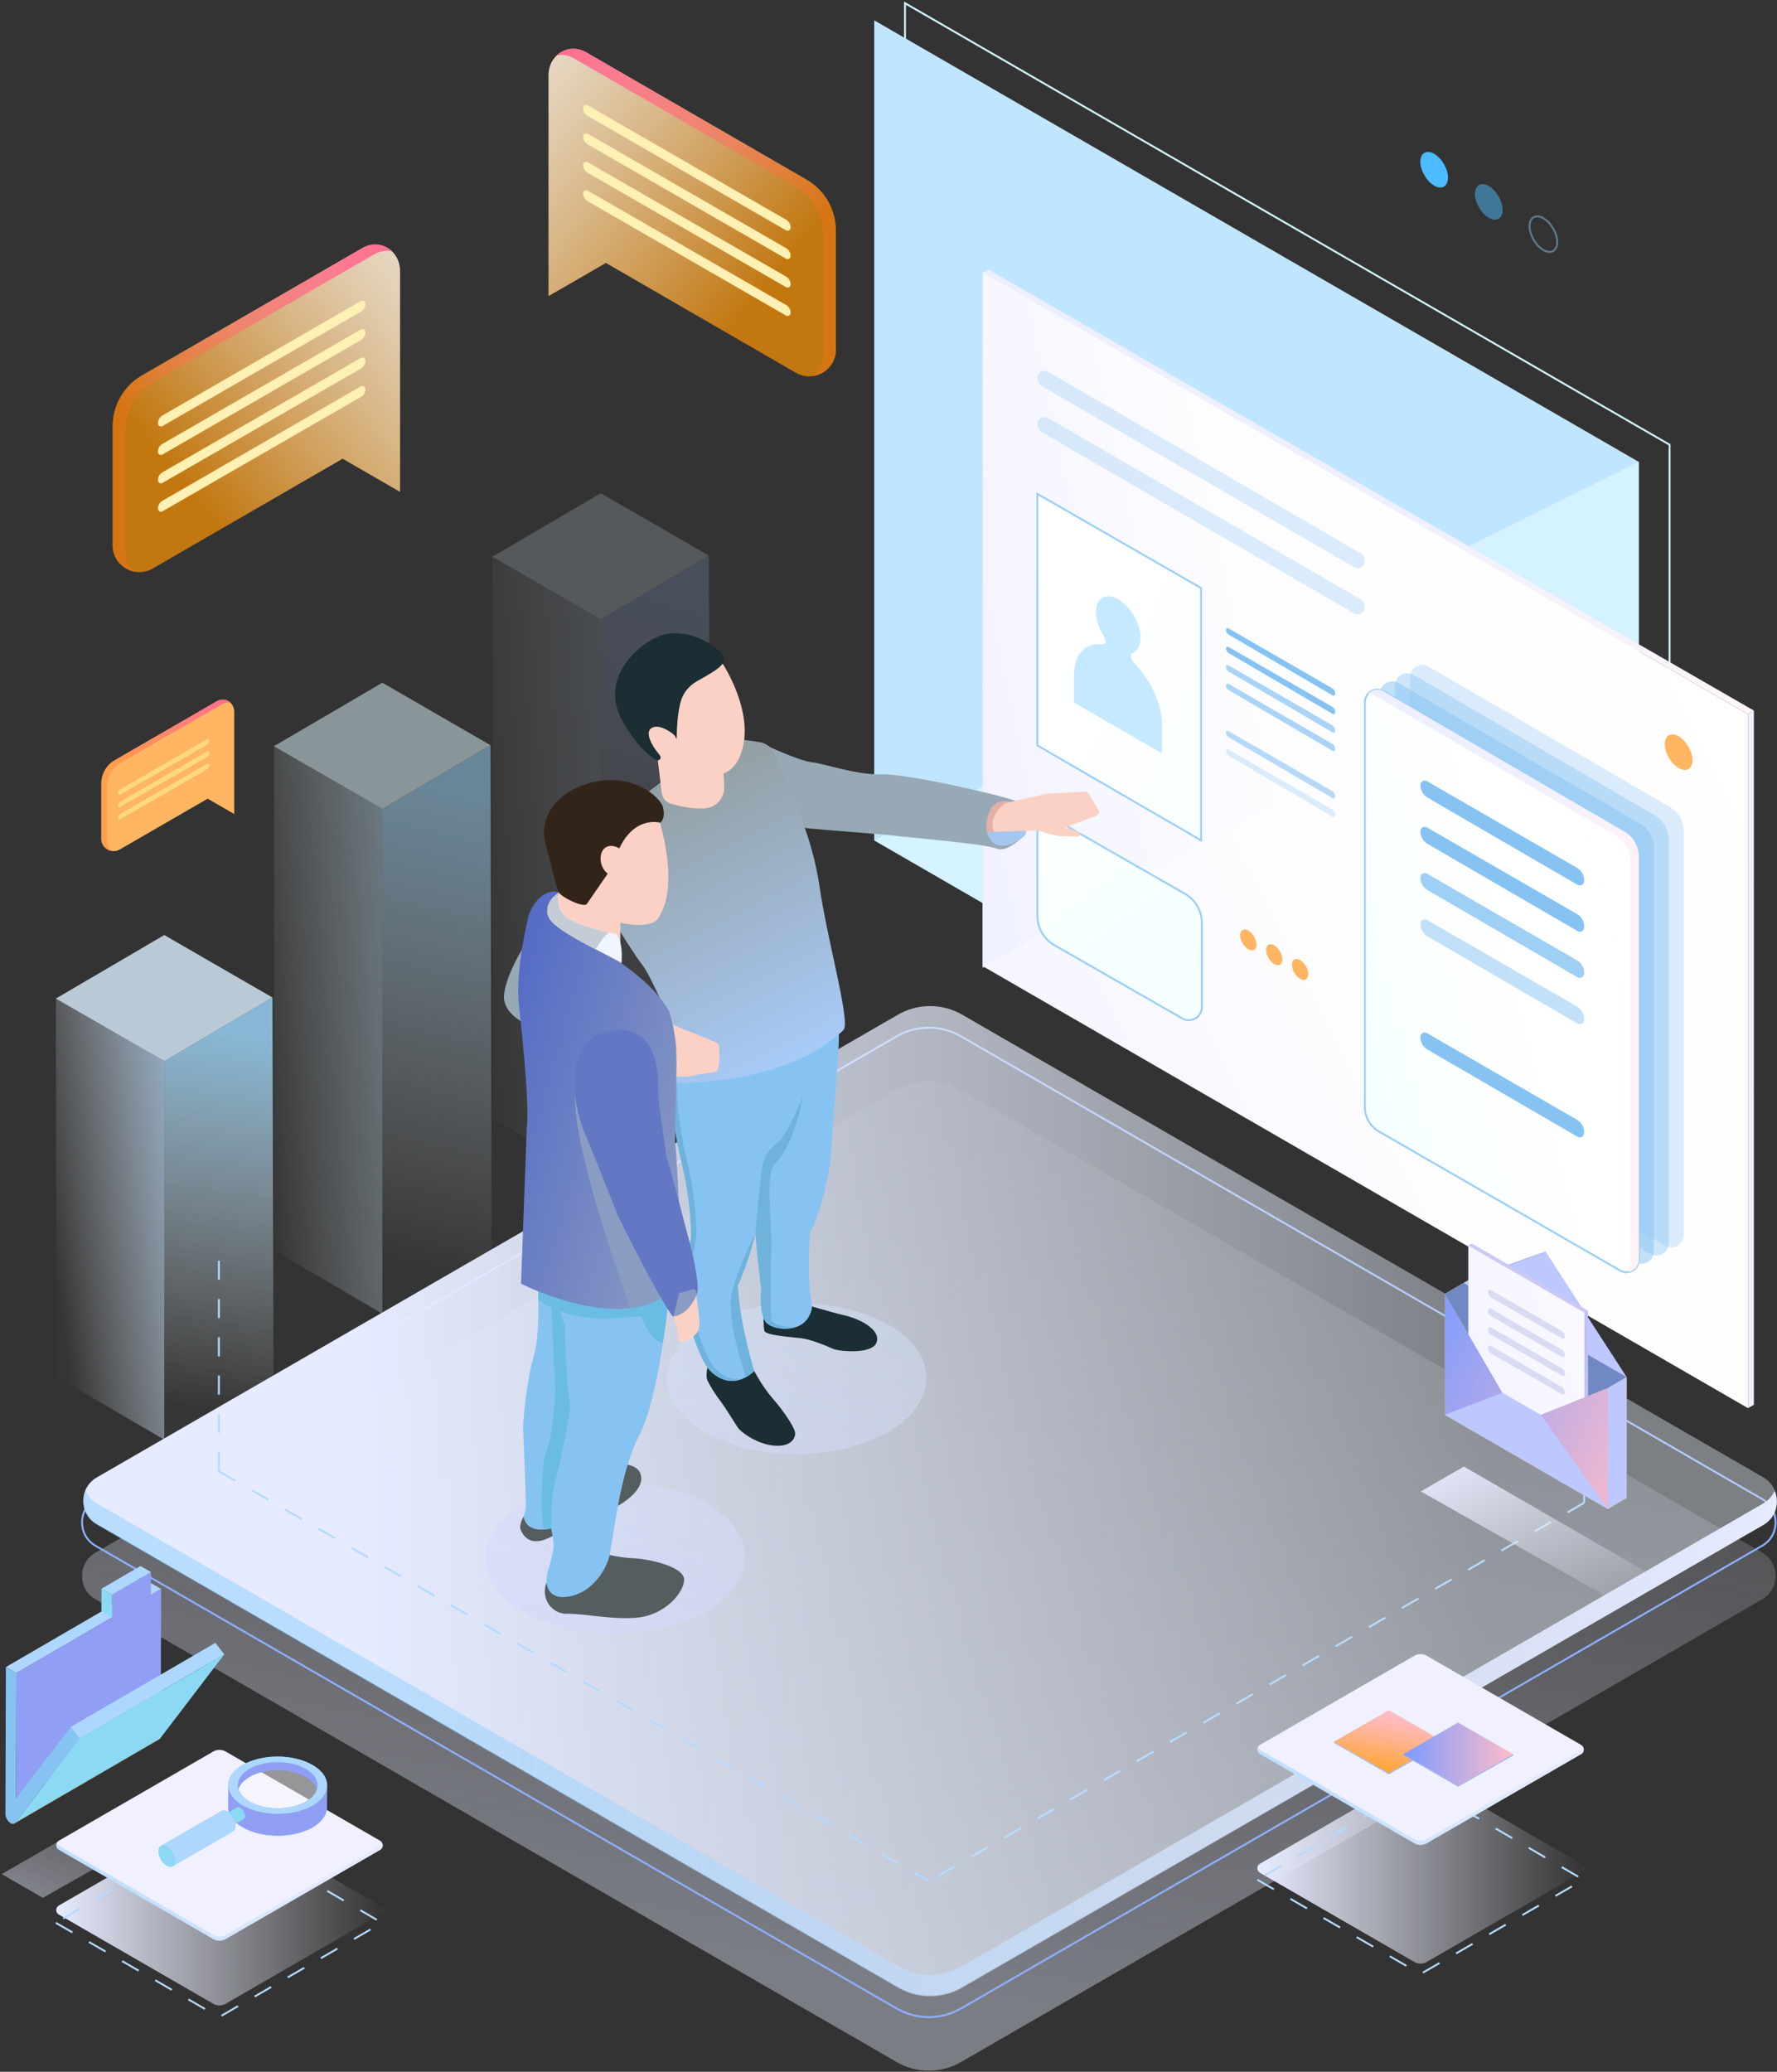 <svg width="562" height="655" viewBox="0 0 562 655" fill="none" xmlns="http://www.w3.org/2000/svg">
<rect x="0" y="0" width="562" height="655" fill="#333333" stroke="none"/>
<g id="&#208;&#152;&#208;&#187;&#208;&#187;&#209;&#142;&#209;&#129;&#209;&#130;&#209;&#128;&#208;&#176;&#209;&#134;&#208;&#184;&#209;&#143; &#208;&#187;&#208;&#184;&#208;&#183; &#209;&#129;&#209;&#130;&#209;&#128;&#208;&#176;&#208;&#189;&#208;&#184;&#209;&#134;&#209;&#139;">
<path id="Path" opacity="0.5" d="M58.068 559.288L0.545 592.502L13.534 600.004L71.693 567.159L58.068 559.288Z" fill="url(#paint0_linear)"/>
<path id="Path_2" fill-rule="evenodd" clip-rule="evenodd" d="M286.213 260.273L528.026 399.883V140.604L286.213 1.006V260.273Z" stroke="#D2F1F9" stroke-width="0.605"/>
<path id="Path_3" d="M276.485 265.7L518.297 405.309V146.031L276.485 6.433V265.7Z" fill="#C0E6FF"/>
<g id="Group">
<g id="Group_2" opacity="0.8">
<path id="Path_4" d="M51.957 455.161L86.497 435.221L86.176 315.37L51.957 335.505V455.161Z" fill="url(#paint1_linear)"/>
<path id="Path_5" d="M17.775 435.221L51.958 455.161V335.505L17.66 315.703L17.775 435.221Z" fill="url(#paint2_linear)"/>
<path id="Path_6" d="M51.958 295.617L86.176 315.37L51.958 335.505L17.66 315.703L51.958 295.617Z" fill="#DCEFFF"/>
</g>
<g id="Group_3" opacity="0.5">
<path id="Path_7" d="M120.915 415.316L155.461 395.375L155.14 235.601L120.915 255.729V415.316Z" fill="url(#paint3_linear)"/>
<path id="Path_8" d="M86.739 395.375L120.915 415.316V255.729L86.624 235.928L86.739 395.375Z" fill="url(#paint4_linear)"/>
<path id="Path_9" d="M120.915 215.842L155.14 235.601L120.915 255.729L86.624 235.928L120.915 215.842Z" fill="#E1F8FF"/>
</g>
<g id="Group_4" opacity="0.2">
<path id="Path_10" d="M190.006 373.553L224.546 353.612L224.225 175.688L190.006 195.816V373.553Z" fill="url(#paint5_linear)"/>
<path id="Path_11" d="M155.824 353.612L190.006 373.553V195.816L155.709 176.014L155.824 353.612Z" fill="url(#paint6_linear)"/>
<path id="Path_12" d="M190.006 155.928L224.225 175.688L190.006 195.816L155.709 176.014L190.006 155.928Z" fill="#DCEFFF"/>
</g>
</g>
<path id="Path_13" opacity="0.4" d="M283.612 651.938L30.214 505.637C24.527 502.351 24.527 494.142 30.214 490.856L283.612 344.555C289.892 340.931 297.624 340.931 303.898 344.555L557.296 490.856C562.983 494.142 562.983 502.351 557.296 505.637L303.898 651.938C297.624 655.562 289.892 655.562 283.612 651.938Z" fill="url(#paint7_linear)"/>
<path id="Path_14" fill-rule="evenodd" clip-rule="evenodd" d="M283.612 635.004L30.214 488.703C24.527 485.417 24.527 477.208 30.214 473.922L283.612 327.621C289.892 323.997 297.624 323.997 303.898 327.621L557.296 473.922C562.983 477.208 562.983 485.417 557.296 488.703L303.898 635.004C297.624 638.628 289.892 638.628 283.612 635.004Z" stroke="#8DB0FF" stroke-width="0.605"/>
<path id="Path_15" opacity="0.5" d="M518.297 146.031L276.485 265.7L518.297 405.309V146.031Z" fill="#E9FEFF"/>
<path id="Path_16" d="M284.017 628.167L30.613 481.866C24.926 478.581 24.926 470.371 30.613 467.086L284.011 320.785C290.291 317.161 298.023 317.161 304.297 320.785L557.695 467.086C563.382 470.371 563.382 478.581 557.695 481.866L304.297 628.167C298.029 631.791 290.291 631.791 284.017 628.167Z" fill="url(#paint8_linear)"/>
<path id="Path_17" d="M557.701 475.29L304.303 621.591C298.023 625.215 290.291 625.215 284.017 621.591L30.613 475.29C28.925 474.316 27.751 472.9 27.062 471.315C25.434 475.072 26.608 479.809 30.613 482.12L284.011 628.421C290.291 632.045 298.023 632.045 304.297 628.421L557.695 482.12C561.694 479.809 562.868 475.072 561.246 471.315C560.569 472.9 559.389 474.316 557.701 475.29Z" fill="url(#paint9_linear)"/>
<path id="Path_18" d="M447.307 620.278L398.453 592.073C397.358 591.438 397.358 589.859 398.453 589.223L447.307 561.018C448.517 560.323 450.005 560.323 451.221 561.018L500.075 589.223C501.17 589.859 501.17 591.438 500.075 592.073L451.221 620.278C450.011 620.974 448.517 620.974 447.307 620.278Z" fill="url(#paint10_linear)"/>
<path id="Path_19" d="M67.451 633.497L18.598 605.292C17.503 604.657 17.503 603.078 18.598 602.443L67.451 574.238C68.661 573.542 70.15 573.542 71.366 574.238L120.22 602.443C121.315 603.078 121.315 604.657 120.22 605.292L71.366 633.497C70.156 634.199 68.661 634.199 67.451 633.497Z" fill="url(#paint11_linear)"/>
<path id="Path_20" fill-rule="evenodd" clip-rule="evenodd" d="M397.63 594.281L449.261 624.09L500.771 594.281L448.995 564.055L397.63 594.281Z" stroke="#B3DAFF" stroke-width="0.605" stroke-dasharray="6.05"/>
<path id="Path_21" fill-rule="evenodd" clip-rule="evenodd" d="M17.66 607.912L69.291 637.72L120.794 607.912L69.018 577.68L17.66 607.912Z" stroke="#B3DAFF" stroke-width="0.605" stroke-dasharray="6.05"/>
<path id="Path_22" d="M67.451 613.006L18.598 584.801C17.503 584.166 17.503 582.587 18.598 581.951L67.451 553.746C68.661 553.05 70.15 553.05 71.366 553.746L120.22 581.951C121.315 582.587 121.315 584.166 120.22 584.801L71.366 613.006C70.156 613.702 68.661 613.702 67.451 613.006Z" fill="#F0F0FF"/>
<path id="Path_23" d="M120.22 583.53L71.366 611.735C70.156 612.431 68.668 612.431 67.451 611.735L18.598 583.53C18.271 583.343 18.047 583.071 17.914 582.762C17.599 583.488 17.829 584.402 18.598 584.843L67.451 613.048C68.662 613.744 70.15 613.744 71.366 613.048L120.22 584.843C120.988 584.395 121.218 583.482 120.903 582.762C120.77 583.071 120.546 583.343 120.22 583.53Z" fill="url(#paint12_linear)"/>
<path id="Path_24" d="M447.307 582.726L398.453 554.521C397.358 553.885 397.358 552.306 398.453 551.671L447.307 523.466C448.517 522.77 450.005 522.77 451.221 523.466L500.075 551.671C501.17 552.306 501.17 553.885 500.075 554.521L451.221 582.726C450.011 583.427 448.517 583.427 447.307 582.726Z" fill="#F0F0FF"/>
<path id="Path_25" d="M500.075 553.25L451.221 581.455C450.011 582.151 448.517 582.151 447.307 581.455L398.453 553.25C398.126 553.062 397.903 552.79 397.769 552.482C397.455 553.208 397.685 554.121 398.453 554.563L447.307 582.768C448.517 583.464 450.005 583.464 451.221 582.768L500.075 554.563C500.843 554.115 501.073 553.202 500.759 552.482C500.625 552.79 500.402 553.062 500.075 553.25Z" fill="url(#paint13_linear)"/>
<g id="Group_5">
<g id="Group_6">
<path id="Path_26" d="M36.324 240.314L68.528 221.722C71.136 220.216 74.076 222.061 74.076 225.068V247.646V257.357L65.673 252.505L37.879 268.567C35.272 270.062 32.029 268.18 32.029 265.179V247.749C32.029 244.682 33.668 241.851 36.324 240.314Z" fill="#FFB561"/>
<path id="Path_27" d="M32.029 247.78C32.029 244.712 33.668 241.875 36.324 240.344L68.48 221.752C69.992 220.875 71.559 220.966 72.878 222.164C72.031 222.019 71.202 222.103 70.355 222.587L38.151 241.179C35.495 242.716 33.856 245.547 33.856 248.614V266.044C33.856 267.303 34.425 268.362 35.284 269.063C33.517 268.755 32.029 267.242 32.029 265.21V247.78H32.029Z" fill="url(#paint14_linear)"/>
</g>
<path id="Path_28" d="M38.091 249.54L65.528 233.701C65.824 233.532 66.193 233.744 66.193 234.082V234.179C66.193 234.724 65.903 235.232 65.425 235.504L37.994 251.246C37.698 251.416 37.335 251.204 37.335 250.865C37.328 250.314 37.619 249.812 38.091 249.54Z" fill="#FFD880"/>
<path id="Path_29" d="M38.091 253.418L65.528 237.579C65.824 237.41 66.193 237.622 66.193 237.96V238.057C66.193 238.602 65.903 239.11 65.425 239.382L37.994 255.124C37.698 255.294 37.335 255.082 37.335 254.743C37.328 254.193 37.619 253.69 38.091 253.418Z" fill="#FFD880"/>
<path id="Path_30" d="M38.091 257.296L65.528 241.457C65.824 241.288 66.193 241.5 66.193 241.838V241.935C66.193 242.48 65.903 242.988 65.425 243.26L37.994 259.002C37.698 259.172 37.335 258.96 37.335 258.621C37.328 258.071 37.619 257.568 38.091 257.296Z" fill="#FFD880"/>
</g>
<g id="Group_7">
<g id="Group_8">
<path id="Path_31" d="M44.903 118.666L114.526 78.47C120.159 75.221 126.524 79.202 126.524 85.706V134.524V155.517L108.355 145.026L48.267 179.759C42.634 182.984 35.622 178.918 35.622 172.433V134.747C35.622 128.111 39.162 121.982 44.903 118.666Z" fill="url(#paint15_linear)"/>
<path id="Path_32" d="M35.622 134.802C35.622 128.171 39.162 122.042 44.903 118.727L114.424 78.525C117.697 76.637 121.085 76.825 123.934 79.414C122.101 79.093 120.31 79.281 118.483 80.334L48.86 120.53C43.118 123.845 39.579 129.974 39.579 136.605V174.29C39.579 177.013 40.813 179.3 42.658 180.812C38.835 180.147 35.622 176.874 35.622 172.481L35.622 134.802Z" fill="url(#paint16_linear)"/>
</g>
<path id="Path_33" d="M114.121 95.186L51.395 131.341C50.493 131.862 49.943 132.817 49.943 133.858C49.943 134.602 50.747 135.068 51.395 134.699L114.121 98.55C115.023 98.03 115.573 97.074 115.573 96.033V96.027C115.573 95.277 114.769 94.811 114.121 95.186Z" fill="#FFF0B3"/>
<path id="Path_34" d="M114.121 104.171L51.395 140.332C50.493 140.852 49.943 141.808 49.943 142.848C49.943 143.592 50.747 144.058 51.395 143.689L114.121 107.541C115.023 107.02 115.573 106.064 115.573 105.024V105.018C115.573 104.267 114.769 103.802 114.121 104.171Z" fill="#FFF0B3"/>
<path id="Path_35" d="M114.121 113.161L51.395 149.316C50.493 149.836 49.943 150.792 49.943 151.833C49.943 152.577 50.747 153.043 51.395 152.674L114.121 116.525C115.023 116.004 115.573 115.049 115.573 114.008V114.002C115.573 113.252 114.769 112.786 114.121 113.161Z" fill="#FFF0B3"/>
<path id="Path_36" d="M114.121 122.145L51.395 158.3C50.493 158.82 49.943 159.776 49.943 160.817C49.943 161.561 50.747 162.027 51.395 161.658L114.121 125.509C115.023 124.989 115.573 124.033 115.573 122.992V122.986C115.573 122.236 114.769 121.77 114.121 122.145Z" fill="#FFF0B3"/>
</g>
<g id="Group_9">
<g id="Group_10">
<path id="Path_37" d="M255.086 56.775L185.463 16.579C179.83 13.33 173.466 17.311 173.466 23.815V72.632V93.626L191.634 83.135L251.722 117.868C257.355 121.093 264.367 117.027 264.367 110.541V72.856C264.367 66.225 260.834 60.096 255.086 56.775Z" fill="url(#paint17_linear)"/>
<path id="Path_38" d="M264.367 72.916C264.367 66.286 260.828 60.157 255.086 56.842L185.566 16.639C182.293 14.752 178.905 14.939 176.055 17.529C177.888 17.208 179.679 17.395 181.506 18.448L251.13 58.644C256.871 61.96 260.41 68.088 260.41 74.719V112.405C260.41 115.127 259.176 117.414 257.331 118.927C261.154 118.261 264.367 114.988 264.367 110.596V72.916Z" fill="url(#paint18_linear)"/>
</g>
<path id="Path_39" d="M185.868 33.301L248.595 69.456C249.496 69.976 250.047 70.932 250.047 71.973C250.047 72.717 249.242 73.183 248.595 72.814L185.874 36.665C184.973 36.145 184.422 35.189 184.422 34.148V34.142C184.416 33.392 185.221 32.926 185.868 33.301Z" fill="#FFF0B3"/>
<path id="Path_40" d="M185.868 42.285L248.595 78.44C249.496 78.96 250.047 79.916 250.047 80.957C250.047 81.701 249.242 82.167 248.595 81.798L185.874 45.649C184.973 45.129 184.422 44.173 184.422 43.132V43.126C184.416 42.376 185.221 41.91 185.868 42.285Z" fill="#FFF0B3"/>
<path id="Path_41" d="M185.868 51.27L248.595 87.424C249.496 87.945 250.047 88.9 250.047 89.941C250.047 90.685 249.242 91.151 248.595 90.782L185.868 54.633C184.967 54.113 184.416 53.157 184.416 52.117V52.11C184.416 51.366 185.221 50.9 185.868 51.27Z" fill="#FFF0B3"/>
<path id="Path_42" d="M185.868 60.26L248.595 96.415C249.496 96.935 250.047 97.891 250.047 98.931C250.047 99.675 249.242 100.141 248.595 99.772L185.868 63.624C184.967 63.103 184.416 62.147 184.416 61.107V61.101C184.416 60.35 185.221 59.885 185.868 60.26Z" fill="#FFF0B3"/>
</g>
<path id="Path_43" d="M421.836 550.697L439.224 540.654L456.618 550.697L439.224 560.601L421.836 550.697Z" fill="url(#paint19_linear)"/>
<path id="Path_44" d="M421.836 550.697L439.224 560.601L456.618 550.697V551.072L439.224 560.94L421.836 550.969V550.697Z" fill="#95B0E5"/>
<path id="Path_45" d="M443.761 554.605L461.155 544.568L478.549 554.605L461.155 564.509L443.761 554.605Z" fill="url(#paint20_linear)"/>
<path id="Path_46" d="M443.761 554.605L461.155 564.509L478.549 554.605V554.98L461.155 564.854L443.761 554.884V554.605Z" fill="#95B0E5"/>
<path id="Path_47" d="M69.224 465.132L293.758 594.765" stroke="#B3DAFF" stroke-width="0.605" stroke-dasharray="6.05"/>
<path id="Path_48" d="M501.013 475.108L293.758 594.765" stroke="#B8DDFF" stroke-width="0.605" stroke-dasharray="6.05"/>
<path id="Path_49" d="M69.224 465.132V398.134" stroke="#B3DAFF" stroke-width="0.605" stroke-dasharray="6.05"/>
<path id="Path_50" d="M501.013 475.108V419.969" stroke="#B3DAFF" stroke-width="0.605" stroke-dasharray="6.05"/>
<g id="Group_11">
<path id="Path_51" d="M311.031 86.208L552.831 225.812V445.191L311.031 305.587V86.208Z" fill="url(#paint21_linear)"/>
<path id="Path_52" d="M552.831 445.191L554.688 444.12V224.65L552.831 225.812V445.191Z" fill="url(#paint22_linear)"/>
<path id="Path_53" d="M311.031 86.208L552.831 225.812L554.688 224.65L312.676 85.258L311.031 86.208Z" fill="url(#paint23_linear)"/>
<path id="Path_54" d="M311.031 86.208V305.587" stroke="url(#paint24_linear)" stroke-width="0.605" stroke-linecap="round"/>
</g>
<g id="Group_12">
<path id="Path_55" opacity="0.5" d="M78.438 572.132C83.593 575.109 91.93 575.109 97.054 572.132C102.178 569.155 102.148 564.328 96.993 561.351C91.839 558.374 83.502 558.374 78.384 561.351C73.253 564.328 73.278 569.155 78.438 572.132Z" fill="#FAFAFF"/>
<path id="Shape" fill-rule="evenodd" clip-rule="evenodd" d="M103.413 571.34C103.407 573.639 101.894 575.944 98.869 577.698C92.783 581.231 82.879 581.231 76.756 577.698C73.671 575.919 72.134 573.584 72.14 571.249L72.183 564.358V564.382C72.183 562.071 73.695 559.76 76.726 557.999C82.812 554.46 92.71 554.46 98.839 557.999C101.961 559.796 103.503 562.174 103.455 564.533V564.449L103.413 571.34ZM78.934 569.567C83.871 572.416 91.851 572.416 96.758 569.567C98.639 568.472 99.795 567.117 100.224 565.707C99.795 564.273 98.615 562.894 96.691 561.781C91.754 558.931 83.774 558.931 78.868 561.781C76.986 562.876 75.831 564.225 75.401 565.64C75.831 567.074 77.01 568.454 78.934 569.567Z" fill="#5AAAE7"/>
<g id="Group_13">
<g id="Group_14">
<path id="Path_56" d="M96.703 559.24C91.766 556.39 83.787 556.39 78.88 559.24C76.442 560.655 75.226 562.507 75.22 564.364L75.214 566.899C75.22 565.041 76.442 563.19 78.874 561.774C83.78 558.925 91.76 558.925 96.697 561.774C99.184 563.208 100.424 565.09 100.418 566.971L100.424 564.436C100.43 562.561 99.19 560.673 96.703 559.24Z" fill="#909FF4"/>
<path id="Path_57" d="M98.911 570.807C92.825 574.346 82.927 574.346 76.799 570.807C73.713 569.028 72.177 566.693 72.183 564.358L72.14 571.249C72.134 573.584 73.671 575.919 76.756 577.698C82.885 581.237 92.783 581.237 98.869 577.698C101.894 575.944 103.407 573.639 103.413 571.34L103.455 564.449C103.449 566.748 101.936 569.053 98.911 570.807Z" fill="#909FF4"/>
</g>
<path id="Shape_2" fill-rule="evenodd" clip-rule="evenodd" d="M98.839 557.999C92.71 554.46 82.812 554.46 76.726 557.999C70.64 561.539 70.676 567.268 76.799 570.807C82.927 574.346 92.825 574.346 98.911 570.807C104.998 567.268 104.967 561.539 98.839 557.999ZM78.88 559.24C83.786 556.39 91.766 556.39 96.703 559.24C101.64 562.089 101.664 566.711 96.764 569.561C91.857 572.41 83.877 572.41 78.94 569.561C73.998 566.711 73.973 562.089 78.88 559.24Z" fill="#AED7FF"/>
</g>
<path id="Path_58" d="M74.917 571.473L63.942 577.819C64.209 577.662 64.578 577.68 64.983 577.91C65.812 578.37 66.496 579.525 66.508 580.487C66.514 580.977 66.344 581.322 66.072 581.479L77.047 575.133C77.325 574.97 77.488 574.625 77.482 574.141C77.47 573.179 76.787 572.023 75.958 571.563C75.552 571.333 75.183 571.315 74.917 571.473Z" fill="#8CD9F4"/>
<path id="Path_59" d="M63.501 578.811C63.513 579.773 64.197 580.929 65.025 581.389C65.854 581.848 66.52 581.449 66.508 580.487C66.496 579.525 65.812 578.37 64.983 577.91C64.154 577.444 63.489 577.849 63.501 578.811Z" fill="#1D81CD"/>
<path id="Path_60" d="M71.82 572.731C71.112 572.338 70.47 572.308 70.005 572.574L50.905 583.615C50.917 583.609 50.929 583.603 50.941 583.597C50.439 583.869 50.136 584.474 50.142 585.345C50.161 587.021 51.352 589.03 52.792 589.834C53.506 590.234 54.154 590.258 54.619 589.986C54.613 589.986 54.613 589.992 54.607 589.992L73.707 578.95C74.185 578.672 74.482 578.073 74.469 577.22C74.451 575.544 73.266 573.536 71.82 572.731Z" fill="#78BAEC"/>
<path id="Path_61" d="M70.004 572.574L50.905 583.615C51.37 583.343 52.012 583.373 52.72 583.772C54.166 584.577 55.351 586.586 55.37 588.261C55.382 589.114 55.085 589.713 54.607 589.992L73.707 578.95C74.185 578.672 74.481 578.073 74.469 577.22C74.451 575.544 73.259 573.536 71.82 572.731C71.112 572.338 70.47 572.301 70.004 572.574Z" fill="#AED7FF"/>
<path id="Path_62" d="M50.142 585.345C50.161 587.021 51.352 589.03 52.792 589.834C54.238 590.639 55.388 589.937 55.37 588.261C55.352 586.586 54.16 584.577 52.72 583.772C51.28 582.968 50.124 583.669 50.142 585.345Z" fill="#8CD9F4"/>
</g>
<path id="Path_63" d="M503.299 197.462L310.94 305.587V86.208L503.299 197.462Z" fill="url(#paint25_linear)"/>
<path id="Path_64" opacity="0.3" d="M451.808 210.729L528.105 255.136C530.839 256.727 532.527 259.656 532.527 262.826V390.408C532.527 393.439 529.248 395.339 526.616 393.82L450.338 349.867C447.579 348.276 445.885 345.342 445.885 342.16V214.142C445.879 211.098 449.176 209.205 451.808 210.729Z" fill="#86C3F2"/>
<path id="Path_65" opacity="0.4" d="M447.065 213.349L523.361 257.756C526.096 259.347 527.784 262.275 527.784 265.446V393.028C527.784 396.059 524.505 397.959 521.873 396.44L445.595 352.487C442.836 350.896 441.142 347.961 441.142 344.779V216.755C441.142 213.712 444.433 211.818 447.065 213.349Z" fill="#86C3F2"/>
<path id="Path_66" opacity="0.5" d="M442.322 215.963L518.618 260.37C521.353 261.961 523.041 264.889 523.041 268.059V395.642C523.041 398.673 519.762 400.572 517.13 399.054L440.851 355.107C438.093 353.515 436.399 350.581 436.399 347.399V219.369C436.399 216.332 439.696 214.432 442.322 215.963Z" fill="#86C3F2"/>
<g id="Group_15">
<path id="Path_67" d="M437.578 218.582L513.875 262.989C516.609 264.58 518.297 267.509 518.297 270.679V398.261C518.297 401.292 515.018 403.192 512.387 401.673L436.108 357.72C433.349 356.129 431.655 353.195 431.655 350.012V221.988C431.655 218.945 434.953 217.052 437.578 218.582Z" fill="url(#paint26_linear)" stroke="#9ACFF7" stroke-width="0.605"/>
<path id="Path_68" d="M513.76 262.917L437.584 218.576C435.83 217.554 433.694 218.074 432.496 219.55C433.331 219.332 434.057 219.435 434.886 219.919L511.183 264.326C513.917 265.917 515.605 268.846 515.605 272.016V399.598C515.605 400.609 515.406 401.486 514.825 402.157C516.676 401.964 518.31 400.336 518.31 398.255V270.679C518.297 267.509 516.495 264.514 513.76 262.917Z" fill="url(#paint27_linear)"/>
</g>
<path id="Path_69" opacity="0.3" d="M331.467 117.553L430.179 174.829C431.093 175.361 431.655 176.335 431.655 177.394C431.655 179.13 429.774 180.219 428.267 179.348L329.556 122.085C328.642 121.552 328.079 120.578 328.079 119.52V119.513C328.079 117.765 329.967 116.682 331.467 117.553Z" fill="#86C3F2"/>
<path id="Path_70" opacity="0.3" d="M331.467 132.14L430.179 189.415C431.093 189.948 431.655 190.922 431.655 191.98C431.655 193.717 429.774 194.806 428.267 193.935L329.556 136.671C328.642 136.139 328.079 135.165 328.079 134.106V134.1C328.079 132.358 329.967 131.269 331.467 132.14Z" fill="#86C3F2"/>
<path id="Path_71" d="M526.519 235.28C526.519 232.515 528.486 231.39 530.894 232.776C533.301 234.161 535.268 237.555 535.268 240.326C535.268 243.097 533.301 244.222 530.894 242.831C528.492 241.439 526.519 238.045 526.519 235.28Z" fill="#FFB561"/>
<path id="Path_72" d="M392.234 295.689C392.234 294.062 393.395 293.397 394.811 294.213C396.227 295.03 397.388 297.027 397.388 298.654C397.388 300.281 396.227 300.947 394.811 300.13C393.395 299.313 392.234 297.317 392.234 295.689Z" fill="#FFB561"/>
<path id="Path_73" d="M400.413 300.348C400.413 298.721 401.575 298.055 402.991 298.872C404.406 299.689 405.568 301.685 405.568 303.312C405.568 304.94 404.406 305.605 402.991 304.789C401.575 303.972 400.413 301.975 400.413 300.348Z" fill="#FFB561"/>
<path id="Path_74" d="M408.599 305.013C408.599 303.385 409.76 302.72 411.176 303.536C412.592 304.353 413.753 306.35 413.753 307.977C413.753 309.604 412.592 310.27 411.176 309.453C409.754 308.636 408.599 306.634 408.599 305.013Z" fill="#FFB561"/>
<path id="Path_75" d="M449.2 51.13C449.2 48.365 451.167 47.24 453.575 48.626C455.982 50.011 457.949 53.405 457.949 56.176C457.949 58.947 455.982 60.072 453.575 58.681C451.167 57.289 449.2 53.895 449.2 51.13Z" fill="#4DBBFF"/>
<g id="Group_16" opacity="0.5">
<path id="Path_76" d="M466.473 61.319C466.473 58.554 468.44 57.428 470.847 58.814C473.255 60.199 475.222 63.593 475.222 66.364C475.222 69.135 473.255 70.26 470.847 68.869C468.44 67.477 466.473 64.077 466.473 61.319Z" fill="#4DBBFF"/>
</g>
<g id="Group_17" opacity="0.5">
<path id="Path_77" fill-rule="evenodd" clip-rule="evenodd" d="M483.746 71.501C483.746 68.736 485.712 67.611 488.12 68.996C490.528 70.381 492.494 73.775 492.494 76.546C492.494 79.317 490.528 80.442 488.12 79.051C485.712 77.659 483.746 74.259 483.746 71.501Z" stroke="#86C3F2" stroke-width="0.605"/>
</g>
<path id="Path_78" d="M451.306 246.969L498.701 274.333C500.135 275.162 501.019 276.692 501.019 278.344V278.526C501.019 279.609 499.845 280.28 498.913 279.736L451.511 252.19C450.084 251.361 449.206 249.837 449.206 248.185C449.2 247.108 450.368 246.43 451.306 246.969Z" fill="#86C3F2"/>
<path id="Path_79" d="M451.306 261.592L498.701 288.956C500.135 289.785 501.019 291.315 501.019 292.967V293.148C501.019 294.231 499.845 294.903 498.913 294.358L451.511 266.813C450.084 265.984 449.206 264.459 449.206 262.808C449.2 261.725 450.368 261.053 451.306 261.592Z" fill="#86C3F2"/>
<path id="Path_80" opacity="0.8" d="M451.306 276.208L498.701 303.573C500.135 304.401 501.019 305.932 501.019 307.584V307.765C501.019 308.848 499.845 309.52 498.913 308.975L451.511 281.43C450.084 280.601 449.206 279.076 449.206 277.425C449.2 276.348 450.368 275.67 451.306 276.208Z" fill="#86C3F2"/>
<path id="Path_81" opacity="0.5" d="M451.306 290.831L498.701 318.195C500.135 319.024 501.019 320.555 501.019 322.207V322.388C501.019 323.471 499.845 324.143 498.913 323.598L451.511 296.052C450.084 295.224 449.206 293.699 449.206 292.047C449.2 290.964 450.368 290.293 451.306 290.831Z" fill="#86C3F2"/>
<path id="Path_82" d="M451.306 326.623L498.701 353.987C500.135 354.816 501.019 356.347 501.019 357.998V358.18C501.019 359.263 499.845 359.934 498.913 359.39L451.511 331.844C450.084 331.015 449.206 329.491 449.206 327.839C449.2 326.762 450.368 326.085 451.306 326.623Z" fill="#86C3F2"/>
<path id="Path_83" d="M328.079 156.14L379.867 185.924V265.7L328.079 235.655V156.14Z" fill="url(#paint28_linear)" stroke="#9ACFF7" stroke-width="0.605"/>
<path id="Path_84" d="M334.287 259.408L374.707 282.543C378.052 284.455 380.115 288.018 380.115 291.872V318.371C380.115 321.559 376.673 323.556 373.908 321.971L333.488 298.835C330.142 296.924 328.079 293.36 328.079 289.506V263.007C328.079 259.825 331.522 257.829 334.287 259.408Z" fill="url(#paint29_linear)" stroke="#9ACFF7" stroke-width="0.605"/>
<path id="Path_85" d="M388.489 198.635L421.34 217.602C421.915 217.935 422.272 218.552 422.272 219.217V219.459C422.272 219.847 421.848 220.089 421.516 219.895L388.658 200.68C388.089 200.348 387.738 199.736 387.732 199.077C387.732 198.684 388.15 198.442 388.489 198.635Z" fill="#86C3F2"/>
<path id="Path_86" d="M388.489 204.486L421.34 223.452C421.915 223.785 422.272 224.402 422.272 225.068V225.31C422.272 225.697 421.848 225.939 421.516 225.745L388.658 206.531C388.089 206.198 387.738 205.587 387.732 204.927C387.732 204.534 388.15 204.292 388.489 204.486Z" fill="#86C3F2"/>
<path id="Path_87" opacity="0.7" d="M388.489 210.33L421.34 229.297C421.915 229.63 422.272 230.247 422.272 230.912V231.154C422.272 231.541 421.848 231.783 421.516 231.59L388.658 212.375C388.089 212.042 387.738 211.431 387.732 210.772C387.732 210.384 388.15 210.136 388.489 210.33Z" fill="#86C3F2"/>
<path id="Path_88" opacity="0.7" d="M388.489 216.18L421.34 235.147C421.915 235.48 422.272 236.097 422.272 236.762V237.004C422.272 237.392 421.848 237.634 421.516 237.44L388.658 218.225C388.089 217.893 387.738 217.281 387.732 216.622C387.732 216.229 388.15 215.987 388.489 216.18Z" fill="#86C3F2"/>
<path id="Path_89" opacity="0.6" d="M388.489 231.106L421.34 250.072C421.915 250.405 422.272 251.022 422.272 251.688V251.93C422.272 252.317 421.848 252.559 421.516 252.365L388.658 233.151C388.089 232.818 387.738 232.207 387.732 231.547C387.732 231.154 388.15 230.912 388.489 231.106Z" fill="#86C3F2"/>
<path id="Path_90" opacity="0.3" d="M388.489 236.956L421.34 255.923C421.915 256.256 422.272 256.873 422.272 257.538V257.78C422.272 258.167 421.848 258.409 421.516 258.216L388.658 239.001C388.089 238.668 387.738 238.057 387.732 237.398C387.732 237.004 388.15 236.762 388.489 236.956Z" fill="#86C3F2"/>
<path id="Path_91" d="M353.689 189.476C349.793 187.225 346.629 189.034 346.617 193.505C346.611 196.01 347.591 198.811 349.133 201.188C349.974 202.483 349.763 203.893 348.734 203.742C343.452 202.979 339.683 206.658 339.665 213.512L339.641 222.103L367.507 238.19L367.531 229.599C367.55 222.745 363.817 214.728 358.547 209.404C357.531 208.376 357.319 206.724 358.16 206.41C359.836 205.774 360.858 203.893 360.701 201.067C360.477 196.935 357.676 192.077 354.197 189.784C354.028 189.675 353.858 189.572 353.689 189.476Z" fill="#C5E9FF"/>
<g id="Group_18" opacity="0.5">
<path id="Path_92" d="M222.797 452.723C206.795 443.394 206.862 428.209 222.937 418.97C239.011 409.732 265.196 409.702 281.119 418.892C297.043 428.088 296.976 443.273 280.98 452.645C264.984 462.016 238.8 462.052 222.797 452.723Z" fill="url(#paint30_linear)"/>
</g>
<g id="Group_19" opacity="0.5">
<path id="Path_93" d="M165.431 509.436C149.429 500.107 149.495 484.921 165.57 475.683C181.645 466.445 207.83 466.414 223.753 475.604C239.677 484.8 239.61 499.986 223.614 509.357C207.618 518.729 181.433 518.765 165.431 509.436Z" fill="url(#paint31_linear)"/>
</g>
<path id="Path_94" d="M224.322 431.088L224.171 431.772L223.965 431.318C223.965 431.318 222.93 434.852 223.82 436.612C224.709 438.379 226.022 440.557 227.898 443.025C229.773 445.494 232.774 450.63 233.566 451.616C234.359 452.602 238.939 456.432 244.668 457.025C250.397 457.618 251.856 454.339 251.384 452.56C250.912 450.781 247.826 446.08 244.475 442.251C241.117 438.421 238.552 433.484 238.552 433.484L224.322 431.088Z" fill="#1A2E33"/>
<path id="Path_95" d="M241.534 415.54C241.534 415.54 241.359 419.212 241.74 420.725C242.127 422.237 250.537 422.709 253.531 423.096C256.526 423.484 261.735 425.613 263.369 426.412C264.996 427.21 275.928 428.366 277.259 424.337C278.59 420.307 271.778 416.931 267.156 415.867C262.534 414.802 254.983 412.491 254.983 412.491L241.534 415.54Z" fill="#1A2E33"/>
<path id="Path_96" d="M212.355 342.783C212.355 342.783 212.059 353.092 215.495 367.309C218.931 381.527 218.514 391.479 218.514 391.479C218.514 391.479 214.92 407.572 218.078 418.553C221.236 429.534 223.923 432.613 223.923 432.613C223.923 432.613 230.245 440.986 238.533 433.484C238.533 433.484 233.875 418.396 233.318 406.386C233.318 406.386 237.426 397.565 238.848 389.694C238.848 389.694 240.034 402.206 240.742 407.258C240.742 407.258 240.028 414.681 242.006 417.682C243.978 420.682 252.908 421.554 255.752 416.339C258.595 411.123 254.59 413.677 256.169 389.688C256.169 389.688 261.965 379.446 263.151 360.606C264.337 341.766 266.031 327.041 264.966 323.368C263.901 319.696 245.086 313.725 245.086 313.725L234.819 326.835L212.355 342.783Z" fill="#86C3F2"/>
<g id="Group_20">
<path id="Path_97" d="M239.308 394.347C239.81 392.623 240.258 390.838 240.572 389.095C240.572 389.095 241.758 401.607 242.466 406.659C242.466 406.659 241.752 414.082 243.73 417.083C245.001 419.013 249.145 420.053 252.702 419.164C248.897 420.991 243.494 419.938 242.012 417.682C240.04 414.681 240.748 407.258 240.748 407.258C240.324 404.208 239.719 398.443 239.308 394.347Z" fill="#6FB3DD"/>
<path id="Path_98" d="M212.355 342.783L234.831 326.847L245.098 313.737C245.098 313.737 245.388 313.948 245.89 314.317L236.549 326.248L214.073 342.184C214.073 342.184 213.777 352.493 217.213 366.71C220.65 380.928 220.232 390.88 220.232 390.88C220.232 390.88 216.638 406.973 219.797 417.954C222.955 428.935 225.641 432.014 225.641 432.014C225.641 432.014 229.525 437.114 235.188 435.741C228.599 438.784 223.923 432.613 223.923 432.613C223.923 432.613 221.236 429.534 218.078 418.553C214.92 407.572 218.514 391.479 218.514 391.479C218.514 391.479 218.931 381.527 215.495 367.309C212.059 353.092 212.355 342.783 212.355 342.783Z" fill="#6FB3DD"/>
</g>
<path id="Path_99" d="M245.013 368.054C251.462 361.707 253.876 346.703 253.876 346.703C253.876 346.703 249.248 358.482 245.933 361.211C242.617 363.933 241.589 365.755 240.996 369.312C240.403 372.869 238.86 389.7 238.86 389.7C238.86 389.7 240.046 402.212 240.754 407.264C240.754 407.264 240.04 414.687 242.018 417.688C242.418 418.293 243.107 418.807 243.966 419.206C243.96 419.061 243.464 402.647 243.966 395.69C244.462 388.702 241.716 371.296 245.013 368.054Z" fill="#6FB3DD"/>
<path id="Path_100" d="M185.009 266.801C185.009 266.801 177.162 282.137 176.37 283.323C175.577 284.509 160.888 303.228 159.466 314.051C159.466 314.051 158.359 318.238 163.417 321.953C168.474 325.667 193.987 341.857 195.566 342.099C197.145 342.335 206.39 337.834 206.783 327.724C206.783 327.724 186.8 318.401 182.456 313.743C182.456 313.743 190.236 300.669 194.048 296.821C194.998 295.859 195.56 294.092 195.869 291.993C197.121 283.408 193.751 274.787 187.338 268.936L185.009 266.801Z" fill="#98A9B6"/>
<path id="Path_101" d="M242.484 235.71C242.484 235.71 252.412 240.453 256.798 240.991C261.191 241.53 270.84 245.057 278.844 244.803C286.849 244.543 317.589 251.585 321.727 253.418C321.727 253.418 321.715 254.217 320.904 254.15C320.093 254.084 317.177 252.281 314.787 255.046C312.398 257.81 312.101 262.463 312.422 262.959C312.743 263.455 313.584 262.469 316.796 262.62C320.009 262.771 321.57 263.667 321.57 263.667L321.908 265.421L324.347 263.685C324.347 263.685 318.768 269.802 315.163 268.271C311.557 266.734 284.423 264.502 282.807 264.193C281.186 263.885 258.274 262.263 254.118 261.707C249.962 261.15 246.386 261.35 246.386 261.35C246.386 261.35 239.223 248.391 238.872 248.209C238.521 248.028 242.484 235.71 242.484 235.71Z" fill="#98A9B6"/>
<path id="Path_102" d="M312.132 263.147C312.132 263.147 313.711 270.497 321.824 265.857C329.937 261.217 317.129 260.001 317.129 260.001L312.132 263.147Z" fill="#A5C6EF"/>
<path id="Path_103" d="M266.757 325.631C269.086 323.356 261.735 297.625 259.236 280.601C258.081 272.712 255.982 264.992 252.944 257.617L245.085 238.493C244.22 236.393 242.315 234.911 240.07 234.591L234.292 233.768L210.328 246.352L204.853 250.46C204.853 250.46 189.438 261.985 185.015 266.801C185.015 266.801 193.842 277.775 195.264 293.179C195.264 293.179 201.102 302.556 203.238 305.2C205.373 307.844 210.764 320.089 212.482 324.118C214.2 328.148 209.403 335.45 209.403 335.45C209.403 335.45 205.131 342.777 215.676 342.377C215.664 342.383 249.29 342.674 266.757 325.631Z" fill="url(#paint32_linear)"/>
<path id="Path_104" d="M227.256 330.138C227.159 329.509 215.713 325.31 213.583 324.36C211.448 323.411 211.121 321.874 211.121 321.874C209.935 322.588 206.789 328.033 206.789 328.033C206.789 328.033 199.559 336.684 200.213 337.065C200.866 337.453 207.321 339.74 209.276 340.018C211.23 340.296 215.834 340.381 216.838 340.399C217.842 340.417 221.382 339.582 221.382 339.582C221.382 339.582 225.907 339.086 226.833 338.632C226.827 338.638 228.127 335.686 227.256 330.138Z" fill="#FCD1C5"/>
<path id="Path_105" d="M312.132 263.147C312.355 263.171 313.336 263.086 314.37 262.995C313.444 257.29 319.888 253.678 319.912 253.666C311.182 251.155 311.72 263.098 312.132 263.147Z" fill="#E2B1A6"/>
<path id="Path_106" d="M200.207 337.065C200.691 337.35 204.369 338.687 207.037 339.467C207.037 339.461 208.761 332.721 208.368 330.459C207.981 328.202 207.037 327.664 207.037 327.664C206.88 327.888 206.783 328.027 206.783 328.027C206.783 328.027 199.559 336.684 200.207 337.065Z" fill="#E2B1A6"/>
<path id="Path_107" d="M206.783 327.718C206.783 327.718 207.939 331.62 205.301 334.639C202.663 337.658 202.373 338.046 202.373 338.046H199.348C199.348 338.046 197.781 333.272 198.017 333.157C198.252 333.042 206.783 327.718 206.783 327.718Z" fill="#4846A5"/>
<path id="Path_108" d="M235.932 435.384C236.773 434.912 237.644 434.301 238.539 433.49C238.539 433.49 233.881 418.402 233.324 406.392C233.324 406.392 237.432 397.571 238.854 389.7C238.461 391.261 233.681 399.719 231.521 408.371C229.362 417.022 235.932 435.384 235.932 435.384Z" fill="#6FB3DD"/>
<path id="Path_109" d="M228.527 209.81C228.527 209.81 238.648 224.989 234.546 237.664C230.445 250.339 218.635 242.601 218.635 242.601L208.047 240.429L201.483 225.812L215.053 212.024L228.527 209.81Z" fill="#FCD1C5"/>
<path id="Path_110" d="M214.019 233.502C214.013 233.877 213.607 232.836 213.39 232.564C212.827 231.856 208.562 228.655 206.099 230.138C203.643 231.62 206.601 236.327 208.235 238.196C209.862 240.06 208.047 240.435 208.047 240.435C208.047 240.435 202.675 238.62 196.595 227.403C190.514 216.186 198.888 205.599 207.811 201.412C216.735 197.226 228.823 205.048 229.059 208.206C229.247 210.741 224.358 213.071 220.172 215.527C217.685 216.985 215.876 219.375 215.186 222.17C214.575 224.614 214.067 228.232 214.019 233.502Z" fill="#1A2E33"/>
<path id="Path_111" d="M208.047 240.429L209.251 250.55C209.451 252.226 210.619 253.63 212.24 254.108C214.963 254.912 219.325 255.917 223.215 255.524C226.7 255.173 229.253 252.069 229.053 248.572L228.466 238.275L208.047 240.429Z" fill="#FCD1C5"/>
<g id="Group_21">
<path id="Path_112" d="M314.37 262.995L335.206 262.293L346.683 257.895C347.445 257.605 347.772 256.709 347.379 255.995L343.767 250.224L330.917 250.944L317.921 253.914C314.104 257.048 313.196 260.067 314.37 262.995Z" fill="#FCD1C5"/>
<path id="Path_113" d="M332.429 263.794L327.595 262.414L335.273 261.15L341.087 262.983C341.752 263.195 341.819 264.108 341.19 264.411C340.821 264.586 339.175 264.369 337.403 264.399C335.727 264.435 334.045 264.254 332.429 263.794Z" fill="#FCD1C5"/>
</g>
<g id="Group_22">
<path id="Path_114" d="M208.616 259.795C208.616 259.795 214.787 279.167 208.652 289.482C206.801 294.407 196.177 291.69 196.177 291.69V298.533C196.177 298.533 174.536 297.051 175.861 285.023C176.835 276.208 193.963 263.745 203.05 259.329C206.372 257.714 208.616 259.795 208.616 259.795Z" fill="#FCD1C5"/>
<g id="Group_23">
<g id="Group_24">
<path id="Path_115" d="M191.664 491.383C191.664 491.383 196.153 492.49 200.497 492.659C204.847 492.829 216.657 495.2 216.366 499.611C216.07 504.045 209.899 510.404 202.161 511.348C194.417 512.292 184.458 510.065 179.401 510.198C174.343 510.337 170.888 505.177 172.867 500.24C174.839 495.333 191.664 491.383 191.664 491.383Z" fill="#565D5E"/>
<path id="Path_116" d="M165.582 479.531C165.582 479.531 163.925 482.199 164.735 483.832C165.546 485.472 167.712 489.538 174.79 485.599C181.833 481.679 195.427 476.07 195.427 476.07C195.427 476.07 203.219 471.926 202.796 467.032C202.372 462.167 195.197 462.893 195.197 462.893L165.582 479.531Z" fill="#565D5E"/>
<path id="Path_117" d="M211.502 410.131C211.502 410.131 208.495 441.906 202.112 453.951C195.621 466.191 193.83 488.612 192.475 492.895C191.113 497.197 186.909 503.386 180.284 504.699C173.647 506.012 172.564 501.504 172.891 498.794C173.217 496.096 175.057 491.728 175.081 488.799C175.105 485.883 174.427 484.516 174.325 483.173C174.325 483.173 166.732 485.411 165.582 479.525C165.582 479.525 166.199 477.813 166.296 476.941C166.399 476.064 165.649 454.792 165.461 452.215C165.28 449.644 166.665 435.741 168.771 428.886C170.858 422.092 170.168 407.645 170.168 407.645L191.773 404.632L211.502 410.131Z" fill="#86C3F2"/>
<path id="Path_118" d="M176.575 409.944C176.575 409.944 176.666 414.905 178.729 419.073C178.729 419.073 178.687 435.959 180.423 444.513C180.423 444.513 177.628 461.689 175.867 467.098C174.095 472.549 174.331 483.167 174.331 483.167C174.331 483.167 173.466 483.488 172.231 483.53C170.991 483.572 170.906 462.536 172.806 458.822C174.7 455.125 176.134 438.73 175.42 433.732C174.712 428.765 174.954 414.554 174.016 412.049C173.078 409.55 175.196 408.219 175.196 408.219L176.575 409.944Z" fill="#6ABCE5"/>
<path id="Path_119" d="M192.317 416.865C177.997 417.301 170.265 410.96 170.265 410.96C170.235 408.952 170.174 407.645 170.174 407.645L191.779 404.632L211.496 410.137C211.496 410.137 210.903 416.405 209.681 424.427C206.166 424.809 202.717 416.181 202.717 416.181L192.892 416.804C192.898 416.798 206.632 416.429 192.317 416.865Z" fill="#6ABCE5"/>
<path id="Path_120" d="M208.737 410.603C208.737 410.603 214.678 383.445 214.781 382.628C214.884 381.811 213.916 364.333 213.595 361.774C213.275 359.227 214.122 340.877 213.928 333.236C213.74 325.673 211.599 319.702 211.599 319.702C205.367 308.207 187.169 298.763 187.169 298.763C187.169 298.763 177.325 295.205 174.022 290.753C170.743 286.33 176.733 282.137 176.733 282.137C170.453 280.359 167.246 289.174 167.246 289.174C167.246 289.174 162.872 306.579 164.1 317.621C165.449 329.751 167.488 350.769 166.587 356.546L164.784 405.83C164.784 405.83 192.202 419.938 208.737 410.603Z" fill="url(#paint33_linear)"/>
<path id="Path_121" d="M199.329 413.543C199.329 413.543 180.962 363.685 181.833 345.711C182.68 328.184 208.604 381.218 208.604 381.218L208.737 410.609C208.737 410.603 205.252 412.878 199.329 413.543Z" fill="#8A9CC1"/>
<path id="Path_122" d="M209.197 354.701C208.531 350.66 208.144 346.606 208.102 342.559C208.023 335.517 206.045 323.834 193.298 325.861C175.287 328.729 182.988 353.963 184.967 358.367C186.951 362.802 194.834 382.791 195.252 383.923C195.645 384.987 208.096 409.944 212.549 415.927C212.954 416.478 213.668 416.556 214.17 416.133C215.973 414.596 220.026 410.936 220.559 408.625C221.242 405.648 218.641 394.849 218.641 394.849C218.641 394.849 211.623 367.878 211.03 366.62C210.576 365.682 210.274 361.247 209.197 354.701Z" fill="#6477C4"/>
<path id="Path_123" d="M176.466 282.597C176.466 282.597 171.191 285.846 173.823 290.456C176.472 295.097 195.596 303.343 196.546 304.565C196.546 304.565 197.303 297.65 194.768 295.314C194.768 295.314 180.121 292.459 177.846 288.72C175.577 284.999 176.466 282.597 176.466 282.597Z" fill="#F0F6FF"/>
<path id="Path_124" d="M176.733 282.144C176.733 282.144 175.577 284.999 177.84 288.72C179.558 291.551 188.361 293.868 192.547 294.83C192.547 294.83 190.992 295.714 188.391 300.142C182.51 297.093 175.359 293.167 173.823 290.456C171.04 285.556 176.733 282.144 176.733 282.144Z" fill="#C4CCD6"/>
</g>
<path id="Path_125" d="M220.244 409.484C221.46 418.19 221.291 418.65 220.91 420.41C220.565 421.983 217.576 423.798 215.779 424.349C213.976 424.905 214.715 421.548 214.309 420.198C213.904 418.849 212.954 416.193 212.954 416.193L220.244 409.484Z" fill="#FCD1C5"/>
<path id="Path_126" d="M220.492 408.831C220.492 408.831 218.338 415.558 212.948 416.199L214.781 408.831C214.781 408.831 219.337 407.542 219.476 407.53C219.615 407.512 220.492 408.831 220.492 408.831Z" fill="#8A9CC1"/>
</g>
<path id="Path_127" d="M185.505 285.925C183.878 286.844 177.574 283.583 176.733 282.144C175.892 280.704 173.768 271.096 172.449 266.522C171.142 261.973 172.298 252.166 185.481 247.846C198.047 243.732 207.69 250.708 209.554 254.779C209.554 254.779 210.83 258.518 208.767 260.091C208.767 260.091 200.769 257.774 195.887 268.198C195.463 268.053 193.612 266.813 191.718 267.811C189.226 269.118 189.329 274.061 192.202 276.208L185.505 285.925Z" fill="#33241A"/>
</g>
<g id="Group_25">
<path id="Path_128" d="M462.964 463.656L520.488 496.864L507.492 504.366L449.34 471.521L462.964 463.656Z" fill="url(#paint34_linear)"/>
<g id="Group_26">
<path id="Path_129" d="M466.503 403.531L456.95 409.079V447.315L508.496 477.075L514.431 473.596V435.366L466.503 403.531Z" fill="#EEBF00"/>
<path id="Path_130" d="M456.95 409.079L466.503 403.531L514.431 435.366L508.496 438.839L456.95 409.079Z" fill="#FFDE56"/>
<path id="Path_131" d="M488.731 395.726L466.503 403.531L456.95 409.079L480.721 449.898L508.496 438.839L514.431 435.366L488.731 395.726Z" fill="#7088C4"/>
<g id="Group_27">
<path id="Path_132" d="M462.886 405.6L466.504 403.531L488.731 395.726L462.886 405.6Z" fill="#BDC8FF"/>
<path id="Path_133" d="M488.731 395.726L514.432 435.366L462.886 405.6L488.731 395.726Z" fill="#BDC8FF"/>
</g>
<g id="Group_28">
<path id="Path_134" d="M465.481 393.191L464.392 393.808V450.612L501.079 471.793L501.926 469.27L502.168 414.372L465.481 393.191Z" fill="#C1C1F7"/>
<path id="Path_135" d="M501.079 414.989L502.168 414.372L502.386 469.27L501.079 471.793V414.989Z" fill="#C1C1F7"/>
</g>
<path id="Path_136" d="M464.392 393.808L465.481 393.191L502.168 414.372L501.079 414.989L464.392 393.808Z" fill="#CCC9F4"/>
<path id="Path_137" d="M501.079 414.989V471.793L464.392 450.612V393.808L501.079 414.989Z" fill="url(#paint35_linear)"/>
<g id="Group_29">
<path id="Path_138" d="M494.872 440.297C494.872 440.75 494.376 441.035 493.983 440.811L471.646 427.912C470.968 427.519 470.551 426.799 470.551 426.013C470.551 425.559 471.047 425.274 471.44 425.498L493.777 438.397C494.454 438.79 494.872 439.516 494.872 440.297Z" fill="#DADAF2"/>
<path id="Path_139" d="M494.89 434.416C494.89 434.87 494.394 435.154 494.001 434.93L471.664 422.032C470.987 421.638 470.569 420.918 470.575 420.132C470.575 419.678 471.071 419.394 471.464 419.618L493.801 432.51C494.473 432.91 494.89 433.629 494.89 434.416Z" fill="#DADAF2"/>
<path id="Path_140" d="M494.902 428.529C494.902 428.983 494.406 429.267 494.013 429.044L471.676 416.151C470.999 415.758 470.581 415.038 470.581 414.251C470.581 413.798 471.077 413.513 471.471 413.737L493.807 426.636C494.491 427.023 494.908 427.749 494.902 428.529Z" fill="#DADAF2"/>
<path id="Path_141" d="M494.92 422.649C494.92 423.102 494.424 423.387 494.031 423.163L471.694 410.264C471.017 409.871 470.599 409.151 470.605 408.365C470.605 407.911 471.102 407.627 471.495 407.85L493.831 420.749C494.509 421.142 494.92 421.862 494.92 422.649Z" fill="#DADAF2"/>
</g>
<path id="Path_142" d="M456.95 409.079V447.315L508.496 477.075V438.839L480.721 449.898L456.95 409.079Z" fill="url(#paint36_linear)"/>
<g id="Group_30">
<path id="Path_143" d="M475.149 440.333L487.285 447.296L508.496 477.075L456.95 447.315L475.149 440.333Z" fill="#BDC8FF"/>
<path id="Path_144" d="M508.496 438.839L514.432 435.366V473.596L508.496 477.075V438.839Z" fill="#BDC8FF"/>
</g>
</g>
</g>
<g id="Group_31">
<g id="Group_32">
<path id="Path_145" d="M4.798 576.307L50.572 549.705C50.505 549.796 50.421 549.868 50.33 549.917L4.556 576.518C4.652 576.47 4.731 576.397 4.798 576.307Z" fill="#FECE00"/>
<path id="Path_146" d="M1.857 527.041L47.632 500.44L50.953 502.351L5.173 528.959L1.857 527.041Z" fill="#AED7FF"/>
<path id="Path_147" d="M5.064 568.641L50.838 542.039L50.953 502.351L47.71 504.239L47.747 497.021L35.423 504.185L35.392 511.396L5.173 528.959L5.064 568.641Z" fill="#909FF4"/>
<path id="Path_148" d="M22.331 546.008L68.105 519.406L70.936 523.024L25.162 549.626L22.331 546.008Z" fill="#AED7FF"/>
<path id="Path_149" d="M25.162 549.626L70.936 523.024L50.578 549.705L4.798 576.307L25.162 549.626Z" fill="#8CD9F4"/>
<path id="Path_150" d="M5.173 528.959L5.058 568.641L22.324 546.014L25.156 549.626L4.798 576.313C4.489 576.712 3.945 576.736 3.376 576.409C3.225 576.325 3.079 576.216 2.928 576.083C2.214 575.441 1.718 574.401 1.718 573.548L1.851 527.048L5.173 528.959Z" fill="#86C3F2"/>
</g>
<g id="Group_33">
<path id="Path_151" d="M32.107 502.273L44.425 495.11L47.747 497.021L35.423 504.185L32.107 502.273Z" fill="#AED7FF"/>
<path id="Path_152" d="M35.423 504.185L35.392 511.402L32.071 509.49L32.107 502.273L35.423 504.185Z" fill="#8CD9F4"/>
</g>
</g>
</g>
<defs>
<linearGradient id="paint0_linear" x1="22.488" y1="538.109" x2="-3.875" y2="602.562" gradientUnits="userSpaceOnUse">
<stop stop-color="#50BBFF" stop-opacity="0.3"/>
<stop offset="9.30301e-05" stop-color="#5ABEFE" stop-opacity="0.29"/>
<stop offset="0.001" stop-color="#86CBFB" stop-opacity="0.242"/>
<stop offset="0.001" stop-color="#AAD6F9" stop-opacity="0.194"/>
<stop offset="0.001" stop-color="#C6DFF7" stop-opacity="0.145"/>
<stop offset="0.002" stop-color="#DAE5F5" stop-opacity="0.097"/>
<stop offset="0.002" stop-color="#E6E9F4" stop-opacity="0.048"/>
<stop offset="0.003" stop-color="#EAEAF4" stop-opacity="0.01"/>
<stop offset="1" stop-color="#E6EBFF"/>
</linearGradient>
<linearGradient id="paint1_linear" x1="54.747" y1="322.927" x2="37.508" y2="442.106" gradientUnits="userSpaceOnUse">
<stop stop-color="#9DDAFF"/>
<stop offset="1" stop-color="#FAFDFF" stop-opacity="0.01"/>
</linearGradient>
<linearGradient id="paint2_linear" x1="47.709" y1="248.428" x2="-3.633" y2="255.766" gradientUnits="userSpaceOnUse">
<stop stop-color="#B3DAFF"/>
<stop offset="1" stop-color="#FAFDFF" stop-opacity="0.01"/>
</linearGradient>
<linearGradient id="paint3_linear" x1="123.865" y1="244.553" x2="88.491" y2="392.582" gradientUnits="userSpaceOnUse">
<stop stop-color="#9DDAFF"/>
<stop offset="1" stop-color="#FAFDFF" stop-opacity="0.01"/>
</linearGradient>
<linearGradient id="paint4_linear" x1="124.14" y1="114.728" x2="62.375" y2="120.061" gradientUnits="userSpaceOnUse">
<stop stop-color="#B3E5FF"/>
<stop offset="1" stop-color="#FAFDFF" stop-opacity="0.01"/>
</linearGradient>
<linearGradient id="paint5_linear" x1="193.025" y1="185.158" x2="146.954" y2="344.144" gradientUnits="userSpaceOnUse">
<stop stop-color="#9DB7FF"/>
<stop offset="1" stop-color="#FAFDFF" stop-opacity="0.01"/>
</linearGradient>
<linearGradient id="paint6_linear" x1="196.657" y1="25.521" x2="129.969" y2="30.271" gradientUnits="userSpaceOnUse">
<stop stop-color="#B3DAFF"/>
<stop offset="1" stop-color="#FAFDFF" stop-opacity="0.01"/>
</linearGradient>
<linearGradient id="paint7_linear" x1="505.652" y1="665.711" x2="565.992" y2="326.834" gradientUnits="userSpaceOnUse">
<stop stop-color="#E6EBFF"/>
<stop offset="0.997" stop-color="#EAEAF4" stop-opacity="0.01"/>
<stop offset="0.998" stop-color="#E6E9F4" stop-opacity="0.048"/>
<stop offset="0.998" stop-color="#DAE5F5" stop-opacity="0.097"/>
<stop offset="0.999" stop-color="#C6DFF7" stop-opacity="0.145"/>
<stop offset="0.999" stop-color="#AAD6F9" stop-opacity="0.194"/>
<stop offset="0.999" stop-color="#86CBFB" stop-opacity="0.242"/>
<stop offset="1" stop-color="#5ABEFE" stop-opacity="0.29"/>
<stop offset="1" stop-color="#50BBFF" stop-opacity="0.3"/>
</linearGradient>
<linearGradient id="paint8_linear" x1="113.201" y1="578.809" x2="470.472" y2="578.809" gradientUnits="userSpaceOnUse">
<stop stop-color="#E6EBFF"/>
<stop offset="1" stop-color="#E9F2FF" stop-opacity="0.4"/>
</linearGradient>
<linearGradient id="paint9_linear" x1="26.359" y1="631.141" x2="561.96" y2="631.141" gradientUnits="userSpaceOnUse">
<stop stop-color="#50BBFF" stop-opacity="0.3"/>
<stop offset="0.02" stop-color="#56BDFF" stop-opacity="0.314"/>
<stop offset="0.182" stop-color="#82CBFF" stop-opacity="0.427"/>
<stop offset="0.345" stop-color="#A6D6FF" stop-opacity="0.542"/>
<stop offset="0.509" stop-color="#C2DFFF" stop-opacity="0.656"/>
<stop offset="0.673" stop-color="#D6E6FF" stop-opacity="0.771"/>
<stop offset="0.836" stop-color="#E2EAFF" stop-opacity="0.885"/>
<stop offset="1" stop-color="#E6EBFF"/>
</linearGradient>
<linearGradient id="paint10_linear" x1="397.631" y1="620.797" x2="500.897" y2="620.797" gradientUnits="userSpaceOnUse">
<stop stop-color="#E6EBFF"/>
<stop offset="0.997" stop-color="#EAEAF4" stop-opacity="0.01"/>
<stop offset="0.998" stop-color="#E6E9F4" stop-opacity="0.048"/>
<stop offset="0.998" stop-color="#DAE5F5" stop-opacity="0.097"/>
<stop offset="0.999" stop-color="#C6DFF7" stop-opacity="0.145"/>
<stop offset="0.999" stop-color="#AAD6F9" stop-opacity="0.194"/>
<stop offset="0.999" stop-color="#86CBFB" stop-opacity="0.242"/>
<stop offset="1" stop-color="#5ABEFE" stop-opacity="0.29"/>
<stop offset="1" stop-color="#50BBFF" stop-opacity="0.3"/>
</linearGradient>
<linearGradient id="paint11_linear" x1="17.775" y1="634.024" x2="121.041" y2="634.024" gradientUnits="userSpaceOnUse">
<stop stop-color="#E6EBFF"/>
<stop offset="0.997" stop-color="#EAEAF4" stop-opacity="0.01"/>
<stop offset="0.998" stop-color="#E6E9F4" stop-opacity="0.048"/>
<stop offset="0.998" stop-color="#DAE5F5" stop-opacity="0.097"/>
<stop offset="0.999" stop-color="#C6DFF7" stop-opacity="0.145"/>
<stop offset="0.999" stop-color="#AAD6F9" stop-opacity="0.194"/>
<stop offset="0.999" stop-color="#86CBFB" stop-opacity="0.242"/>
<stop offset="1" stop-color="#5ABEFE" stop-opacity="0.29"/>
<stop offset="1" stop-color="#50BBFF" stop-opacity="0.3"/>
</linearGradient>
<linearGradient id="paint12_linear" x1="17.777" y1="613.575" x2="121.039" y2="613.575" gradientUnits="userSpaceOnUse">
<stop stop-color="#50BBFF" stop-opacity="0.3"/>
<stop offset="0.02" stop-color="#56BDFF" stop-opacity="0.314"/>
<stop offset="0.182" stop-color="#82CBFF" stop-opacity="0.427"/>
<stop offset="0.345" stop-color="#A6D6FF" stop-opacity="0.542"/>
<stop offset="0.509" stop-color="#C2DFFF" stop-opacity="0.656"/>
<stop offset="0.673" stop-color="#D6E6FF" stop-opacity="0.771"/>
<stop offset="0.836" stop-color="#E2EAFF" stop-opacity="0.885"/>
<stop offset="1" stop-color="#E6EBFF"/>
</linearGradient>
<linearGradient id="paint13_linear" x1="397.633" y1="583.296" x2="500.895" y2="583.296" gradientUnits="userSpaceOnUse">
<stop stop-color="#50BBFF" stop-opacity="0.3"/>
<stop offset="0.02" stop-color="#56BDFF" stop-opacity="0.314"/>
<stop offset="0.182" stop-color="#82CBFF" stop-opacity="0.427"/>
<stop offset="0.345" stop-color="#A6D6FF" stop-opacity="0.542"/>
<stop offset="0.509" stop-color="#C2DFFF" stop-opacity="0.656"/>
<stop offset="0.673" stop-color="#D6E6FF" stop-opacity="0.771"/>
<stop offset="0.836" stop-color="#E2EAFF" stop-opacity="0.885"/>
<stop offset="1" stop-color="#E6EBFF"/>
</linearGradient>
<linearGradient id="paint14_linear" x1="72.877" y1="221.169" x2="32.03" y2="221.169" gradientUnits="userSpaceOnUse">
<stop stop-color="#FF6E91"/>
<stop offset="0.18" stop-color="#FF6E8D" stop-opacity="0.874"/>
<stop offset="0.36" stop-color="#FF6E81" stop-opacity="0.748"/>
<stop offset="0.54" stop-color="#FF6F6D" stop-opacity="0.622"/>
<stop offset="0.72" stop-color="#FF6F51" stop-opacity="0.496"/>
<stop offset="0.898" stop-color="#FF702D" stop-opacity="0.371"/>
<stop offset="1" stop-color="#FF7015" stop-opacity="0.3"/>
</linearGradient>
<linearGradient id="paint15_linear" x1="124.796" y1="-24.923" x2="-3.365" y2="78.472" gradientUnits="userSpaceOnUse">
<stop stop-color="white"/>
<stop offset="0.126" stop-color="#FFFDFB" stop-opacity="0.962"/>
<stop offset="0.251" stop-color="#FFF8EF" stop-opacity="0.925"/>
<stop offset="0.377" stop-color="#FFF0DB" stop-opacity="0.887"/>
<stop offset="0.502" stop-color="#FFE4BF" stop-opacity="0.849"/>
<stop offset="0.628" stop-color="#FFD59A" stop-opacity="0.811"/>
<stop offset="0.754" stop-color="#FFC26E" stop-opacity="0.774"/>
<stop offset="0.878" stop-color="#FFAC3A" stop-opacity="0.737"/>
<stop offset="1" stop-color="#FF9400" stop-opacity="0.7"/>
</linearGradient>
<linearGradient id="paint16_linear" x1="123.933" y1="77.271" x2="35.621" y2="77.271" gradientUnits="userSpaceOnUse">
<stop stop-color="#FF6E91"/>
<stop offset="0.18" stop-color="#FF6E8D" stop-opacity="0.874"/>
<stop offset="0.36" stop-color="#FF6E81" stop-opacity="0.748"/>
<stop offset="0.54" stop-color="#FF6F6D" stop-opacity="0.622"/>
<stop offset="0.72" stop-color="#FF6F51" stop-opacity="0.496"/>
<stop offset="0.898" stop-color="#FF702D" stop-opacity="0.371"/>
<stop offset="1" stop-color="#FF7015" stop-opacity="0.3"/>
</linearGradient>
<linearGradient id="paint17_linear" x1="69.781" y1="43.854" x2="197.942" y2="147.248" gradientUnits="userSpaceOnUse">
<stop stop-color="white"/>
<stop offset="0.126" stop-color="#FFFDFB" stop-opacity="0.962"/>
<stop offset="0.251" stop-color="#FFF8EF" stop-opacity="0.925"/>
<stop offset="0.377" stop-color="#FFF0DB" stop-opacity="0.887"/>
<stop offset="0.502" stop-color="#FFE4BF" stop-opacity="0.849"/>
<stop offset="0.628" stop-color="#FFD59A" stop-opacity="0.811"/>
<stop offset="0.754" stop-color="#FFC26E" stop-opacity="0.774"/>
<stop offset="0.878" stop-color="#FFAC3A" stop-opacity="0.737"/>
<stop offset="1" stop-color="#FF9400" stop-opacity="0.7"/>
</linearGradient>
<linearGradient id="paint18_linear" x1="176.057" y1="118.931" x2="264.37" y2="118.931" gradientUnits="userSpaceOnUse">
<stop stop-color="#FF6E91"/>
<stop offset="0.18" stop-color="#FF6E8D" stop-opacity="0.874"/>
<stop offset="0.36" stop-color="#FF6E81" stop-opacity="0.748"/>
<stop offset="0.54" stop-color="#FF6F6D" stop-opacity="0.622"/>
<stop offset="0.72" stop-color="#FF6F51" stop-opacity="0.496"/>
<stop offset="0.898" stop-color="#FF702D" stop-opacity="0.371"/>
<stop offset="1" stop-color="#FF7015" stop-opacity="0.3"/>
</linearGradient>
<linearGradient id="paint19_linear" x1="449.216" y1="560.985" x2="452.415" y2="543.536" gradientUnits="userSpaceOnUse">
<stop stop-color="#FFA73E"/>
<stop offset="0.441" stop-color="#FFB182"/>
<stop offset="0.817" stop-color="#FFB9B5"/>
<stop offset="1" stop-color="#FFBCC9"/>
</linearGradient>
<linearGradient id="paint20_linear" x1="443.764" y1="564.507" x2="478.547" y2="564.507" gradientUnits="userSpaceOnUse">
<stop stop-color="#FFA73E"/>
<stop offset="0.001" stop-color="#E4A566"/>
<stop offset="0.002" stop-color="#AC9FB8"/>
<stop offset="0.003" stop-color="#899CEB"/>
<stop offset="0.004" stop-color="#7B9BFF"/>
<stop offset="1" stop-color="#FFBCC9"/>
</linearGradient>
<linearGradient id="paint21_linear" x1="401.721" y1="563.353" x2="683.268" y2="419.421" gradientUnits="userSpaceOnUse">
<stop stop-color="#F1F2FF"/>
<stop offset="0.082" stop-color="#F4F5FF"/>
<stop offset="0.416" stop-color="#FDFDFF"/>
<stop offset="1" stop-color="white"/>
</linearGradient>
<linearGradient id="paint22_linear" x1="554.906" y1="-61.994" x2="549.198" y2="-61.974" gradientUnits="userSpaceOnUse">
<stop stop-color="#EDEFFF"/>
<stop offset="0.54" stop-color="#EFEFFE"/>
<stop offset="0.849" stop-color="#F8F1FA"/>
<stop offset="1" stop-color="#FFF2F7"/>
</linearGradient>
<linearGradient id="paint23_linear" x1="311.028" y1="225.812" x2="554.689" y2="225.812" gradientUnits="userSpaceOnUse">
<stop stop-color="#EDEFFF"/>
<stop offset="0.54" stop-color="#EFF0FE"/>
<stop offset="0.849" stop-color="#F8F3FA"/>
<stop offset="1" stop-color="#FFF5F7"/>
</linearGradient>
<linearGradient id="paint24_linear" x1="310.877" y1="250.743" x2="311.179" y2="250.743" gradientUnits="userSpaceOnUse">
<stop stop-color="#EDEFFF"/>
<stop offset="0.694" stop-color="#ECEFFD"/>
<stop offset="1" stop-color="#EBEEF7"/>
</linearGradient>
<linearGradient id="paint25_linear" x1="324.901" y1="326.164" x2="549.913" y2="278.213" gradientUnits="userSpaceOnUse">
<stop stop-color="#F1F2FF"/>
<stop offset="0.082" stop-color="#F4F5FF"/>
<stop offset="0.416" stop-color="#FDFDFF"/>
<stop offset="1" stop-color="white"/>
</linearGradient>
<linearGradient id="paint26_linear" x1="494.156" y1="178.515" x2="398.523" y2="203.769" gradientUnits="userSpaceOnUse">
<stop stop-color="white"/>
<stop offset="0.669" stop-color="#FDFFFF"/>
<stop offset="1" stop-color="#F6FFFF"/>
</linearGradient>
<linearGradient id="paint27_linear" x1="432.492" y1="402.157" x2="518.3" y2="402.157" gradientUnits="userSpaceOnUse">
<stop stop-color="#EDEFFF"/>
<stop offset="0.54" stop-color="#EFEFFE"/>
<stop offset="0.849" stop-color="#F8F1FA"/>
<stop offset="1" stop-color="#FFF2F7"/>
</linearGradient>
<linearGradient id="paint28_linear" x1="293.176" y1="218.563" x2="394.538" y2="263.436" gradientUnits="userSpaceOnUse">
<stop stop-color="white"/>
<stop offset="0.669" stop-color="#FDFFFF"/>
<stop offset="1" stop-color="#F6FFFF"/>
</linearGradient>
<linearGradient id="paint29_linear" x1="239.089" y1="205.933" x2="324.108" y2="318.444" gradientUnits="userSpaceOnUse">
<stop stop-color="white"/>
<stop offset="0.669" stop-color="#FDFFFF"/>
<stop offset="1" stop-color="#F6FFFF"/>
</linearGradient>
<linearGradient id="paint30_linear" x1="309.725" y1="545.986" x2="348.691" y2="392.418" gradientUnits="userSpaceOnUse">
<stop stop-color="#D5D7FF"/>
<stop offset="0.534" stop-color="#D5DFFA" stop-opacity="0.893"/>
<stop offset="0.997" stop-color="#D6EAF4" stop-opacity="0.8"/>
</linearGradient>
<linearGradient id="paint31_linear" x1="294.798" y1="546.41" x2="333.763" y2="392.842" gradientUnits="userSpaceOnUse">
<stop stop-color="#D5D7FF"/>
<stop offset="0.534" stop-color="#D5DFFA" stop-opacity="0.893"/>
<stop offset="0.997" stop-color="#D6EAF4" stop-opacity="0.8"/>
</linearGradient>
<linearGradient id="paint32_linear" x1="171.624" y1="260.892" x2="222.231" y2="359.915" gradientUnits="userSpaceOnUse">
<stop stop-color="#929D9E"/>
<stop offset="1" stop-color="#A9CEFF"/>
</linearGradient>
<linearGradient id="paint33_linear" x1="112.913" y1="414.688" x2="253.816" y2="455.344" gradientUnits="userSpaceOnUse">
<stop stop-color="#4960C6"/>
<stop offset="1" stop-color="#AEBDBF"/>
</linearGradient>
<linearGradient id="paint34_linear" x1="411.517" y1="478.062" x2="437.872" y2="542.515" gradientUnits="userSpaceOnUse">
<stop stop-color="#E6EBFF"/>
<stop offset="0.997" stop-color="#EAEAF4" stop-opacity="0.01"/>
<stop offset="0.998" stop-color="#E6E9F4" stop-opacity="0.048"/>
<stop offset="0.998" stop-color="#DAE5F5" stop-opacity="0.097"/>
<stop offset="0.999" stop-color="#C6DFF7" stop-opacity="0.145"/>
<stop offset="0.999" stop-color="#AAD6F9" stop-opacity="0.194"/>
<stop offset="0.999" stop-color="#86CBFB" stop-opacity="0.242"/>
<stop offset="1" stop-color="#5ABEFE" stop-opacity="0.29"/>
<stop offset="1" stop-color="#50BBFF" stop-opacity="0.3"/>
</linearGradient>
<linearGradient id="paint35_linear" x1="512.804" y1="564.222" x2="663.54" y2="501.784" gradientUnits="userSpaceOnUse">
<stop stop-color="#F1F2FF"/>
<stop offset="0.082" stop-color="#F4F5FF"/>
<stop offset="0.416" stop-color="#FDFDFF"/>
<stop offset="1" stop-color="white"/>
</linearGradient>
<linearGradient id="paint36_linear" x1="426.214" y1="462.893" x2="507.624" y2="500.353" gradientUnits="userSpaceOnUse">
<stop stop-color="#FFA73E"/>
<stop offset="0.001" stop-color="#E4A566"/>
<stop offset="0.002" stop-color="#AC9FB8"/>
<stop offset="0.003" stop-color="#899CEB"/>
<stop offset="0.004" stop-color="#7B9BFF"/>
<stop offset="1" stop-color="#FFBCC9"/>
</linearGradient>
</defs>
</svg>
